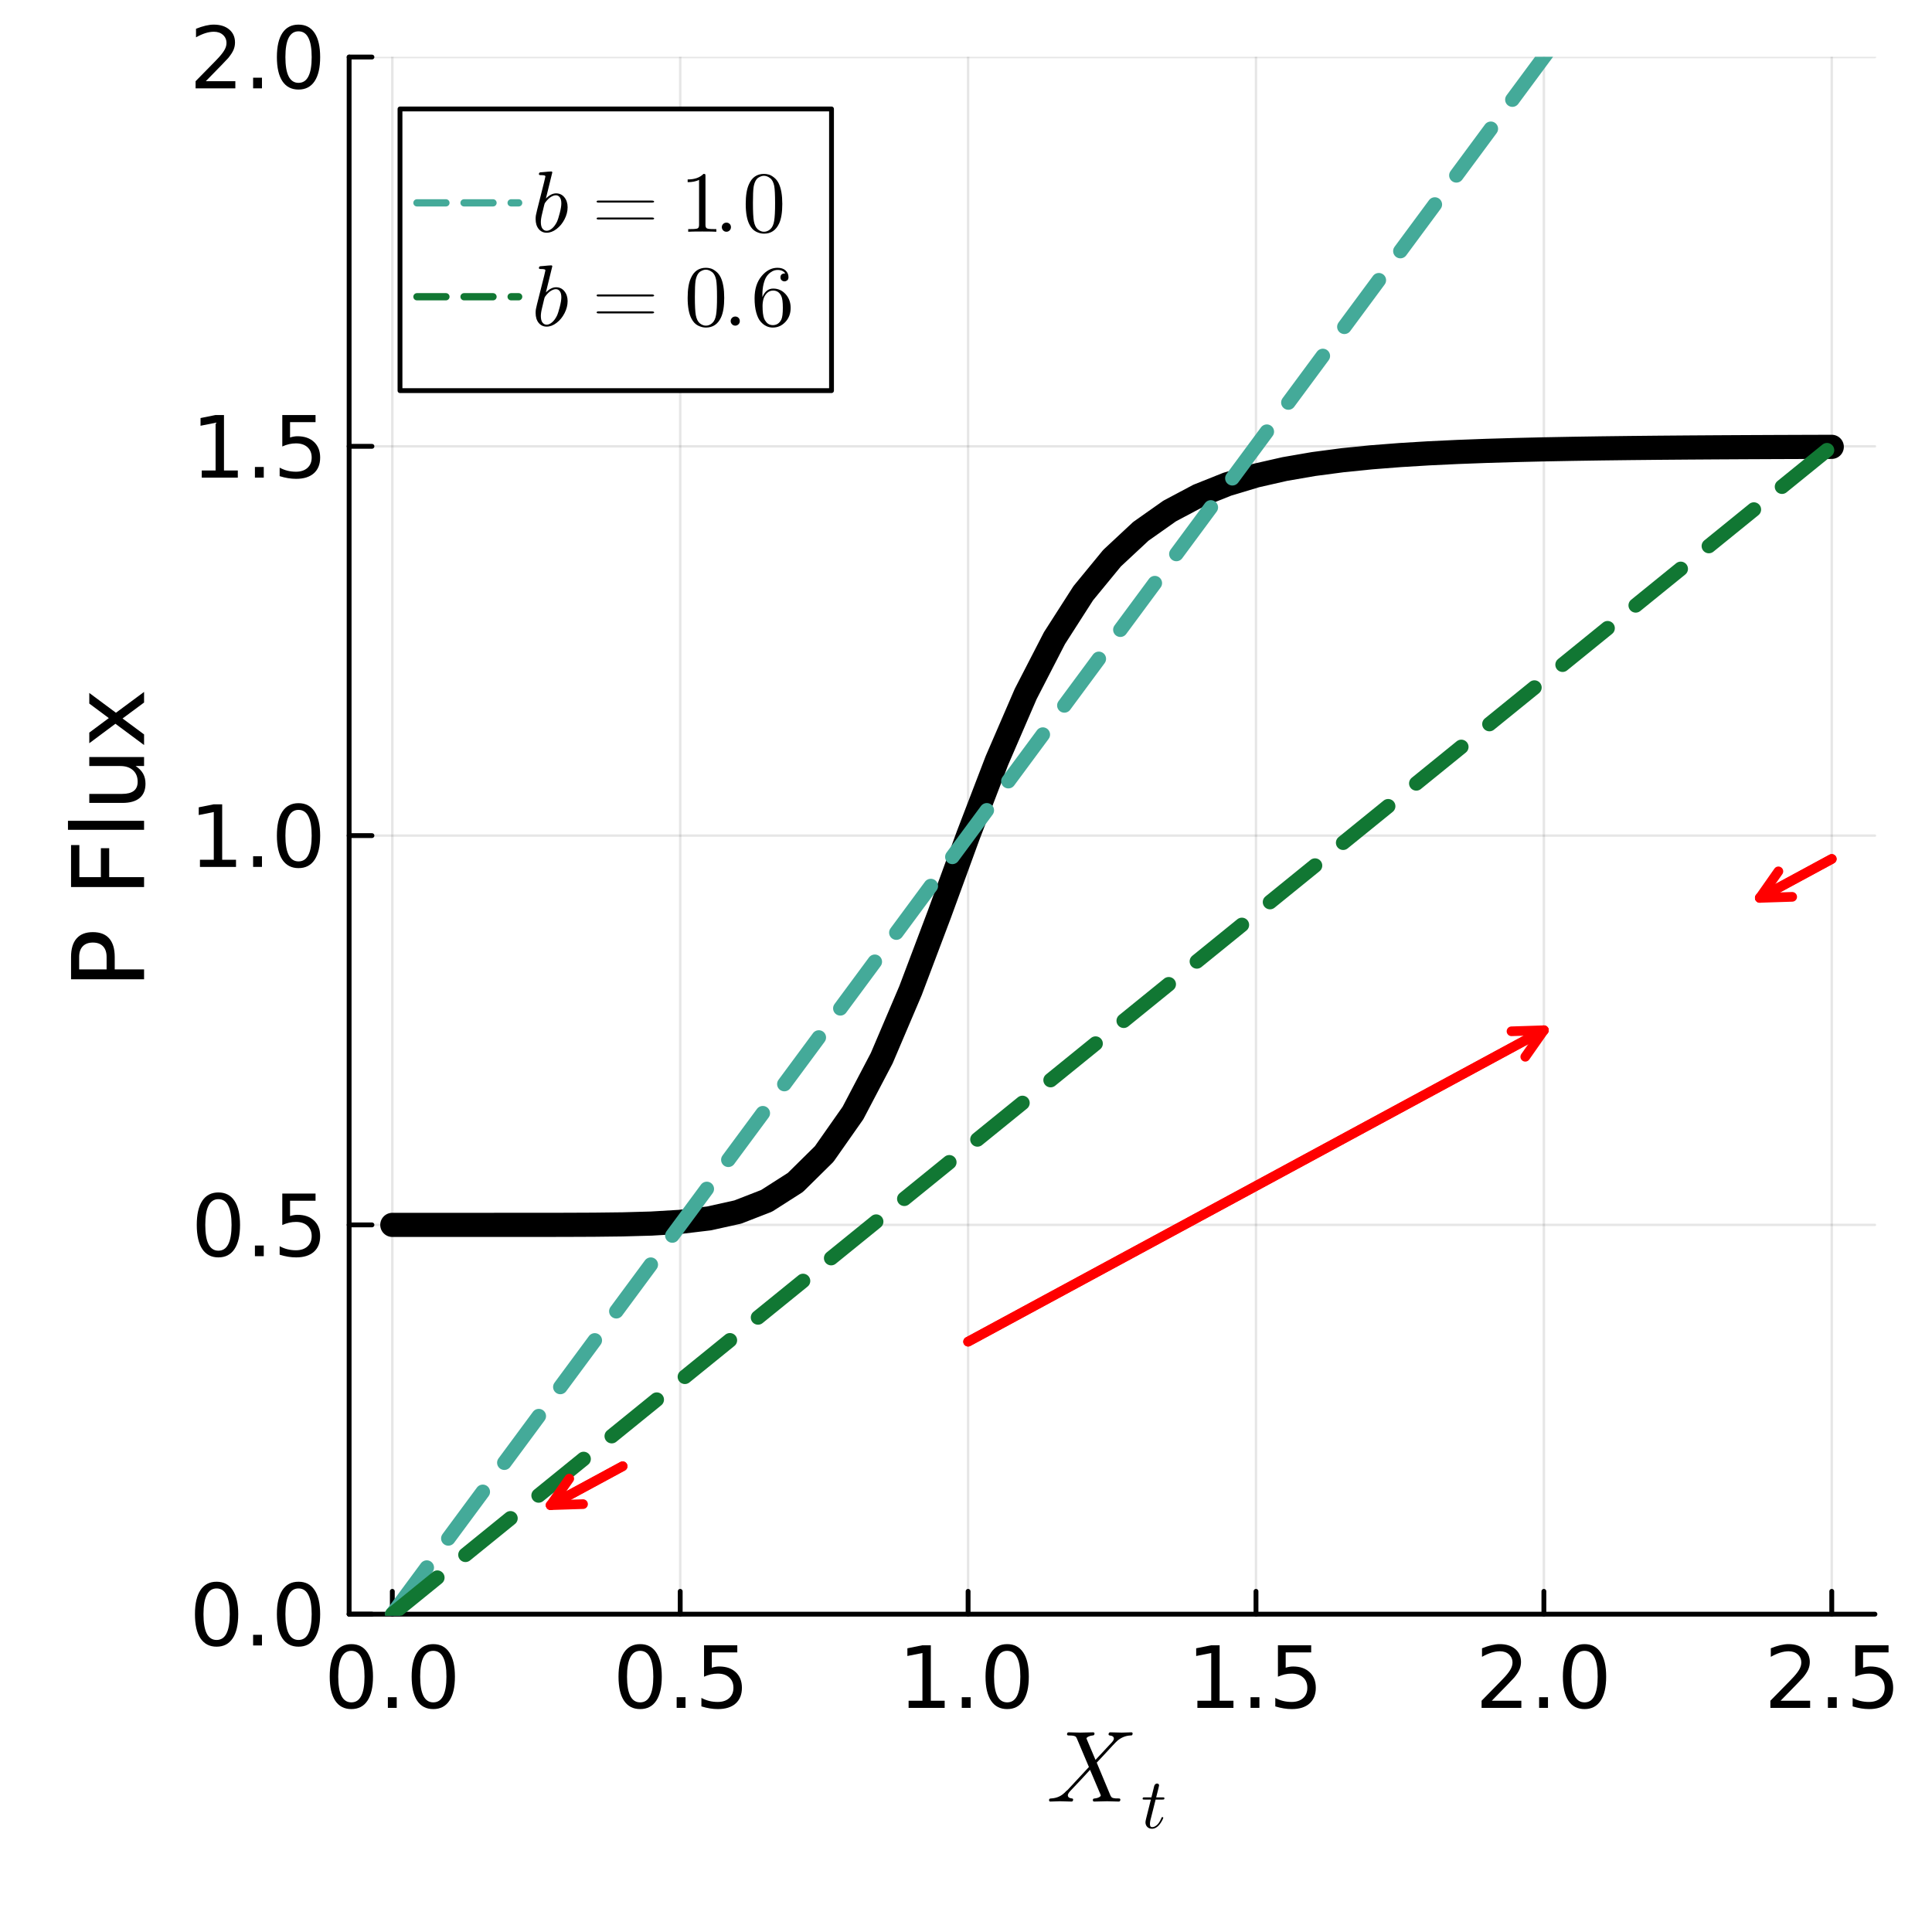 <?xml version="1.0" encoding="utf-8"?>
<svg xmlns="http://www.w3.org/2000/svg" xmlns:xlink="http://www.w3.org/1999/xlink" width="400" height="400" viewBox="0 0 1600 1600">
<rect x="0" y="0" width="1600" height="1600" fill="#333333" stroke="none"/>
<defs>
  <clipPath id="clip990">
    <rect x="0" y="0" width="1600" height="1600"/>
  </clipPath>
</defs>
<path clip-path="url(#clip990)" d="
M0 1600 L1600 1600 L1600 0 L0 0  Z
  " fill="#ffffff" fill-rule="evenodd" fill-opacity="1"/>
<defs>
  <clipPath id="clip991">
    <rect x="320" y="160" width="1121" height="1121"/>
  </clipPath>
</defs>
<defs>
  <clipPath id="clip992">
    <rect x="289" y="47" width="1265" height="1291"/>
  </clipPath>
</defs>
<path clip-path="url(#clip990)" d="
M289.14 1336.78 L1552.76 1336.78 L1552.76 47.244 L289.14 47.244  Z
  " fill="#ffffff" fill-rule="evenodd" fill-opacity="1"/>
<polyline clip-path="url(#clip992)" style="stroke:#000000; stroke-linecap:round; stroke-linejoin:round; stroke-width:2; stroke-opacity:0.1; fill:none" points="
  324.903,1336.78 324.903,47.244 
  "/>
<polyline clip-path="url(#clip992)" style="stroke:#000000; stroke-linecap:round; stroke-linejoin:round; stroke-width:2; stroke-opacity:0.1; fill:none" points="
  563.321,1336.78 563.321,47.244 
  "/>
<polyline clip-path="url(#clip992)" style="stroke:#000000; stroke-linecap:round; stroke-linejoin:round; stroke-width:2; stroke-opacity:0.1; fill:none" points="
  801.739,1336.78 801.739,47.244 
  "/>
<polyline clip-path="url(#clip992)" style="stroke:#000000; stroke-linecap:round; stroke-linejoin:round; stroke-width:2; stroke-opacity:0.1; fill:none" points="
  1040.16,1336.78 1040.16,47.244 
  "/>
<polyline clip-path="url(#clip992)" style="stroke:#000000; stroke-linecap:round; stroke-linejoin:round; stroke-width:2; stroke-opacity:0.1; fill:none" points="
  1278.58,1336.78 1278.58,47.244 
  "/>
<polyline clip-path="url(#clip992)" style="stroke:#000000; stroke-linecap:round; stroke-linejoin:round; stroke-width:2; stroke-opacity:0.1; fill:none" points="
  1516.99,1336.78 1516.99,47.244 
  "/>
<polyline clip-path="url(#clip990)" style="stroke:#000000; stroke-linecap:round; stroke-linejoin:round; stroke-width:4; stroke-opacity:1; fill:none" points="
  289.14,1336.78 1552.76,1336.78 
  "/>
<polyline clip-path="url(#clip990)" style="stroke:#000000; stroke-linecap:round; stroke-linejoin:round; stroke-width:4; stroke-opacity:1; fill:none" points="
  324.903,1336.78 324.903,1317.88 
  "/>
<polyline clip-path="url(#clip990)" style="stroke:#000000; stroke-linecap:round; stroke-linejoin:round; stroke-width:4; stroke-opacity:1; fill:none" points="
  563.321,1336.78 563.321,1317.88 
  "/>
<polyline clip-path="url(#clip990)" style="stroke:#000000; stroke-linecap:round; stroke-linejoin:round; stroke-width:4; stroke-opacity:1; fill:none" points="
  801.739,1336.78 801.739,1317.88 
  "/>
<polyline clip-path="url(#clip990)" style="stroke:#000000; stroke-linecap:round; stroke-linejoin:round; stroke-width:4; stroke-opacity:1; fill:none" points="
  1040.16,1336.78 1040.16,1317.88 
  "/>
<polyline clip-path="url(#clip990)" style="stroke:#000000; stroke-linecap:round; stroke-linejoin:round; stroke-width:4; stroke-opacity:1; fill:none" points="
  1278.58,1336.78 1278.58,1317.88 
  "/>
<polyline clip-path="url(#clip990)" style="stroke:#000000; stroke-linecap:round; stroke-linejoin:round; stroke-width:4; stroke-opacity:1; fill:none" points="
  1516.99,1336.78 1516.99,1317.88 
  "/>
<path clip-path="url(#clip990)" d="M290.979 1367.16 Q285.563 1367.16 282.82 1372.51 Q280.111 1377.82 280.111 1388.51 Q280.111 1399.17 282.82 1404.52 Q285.563 1409.83 290.979 1409.83 Q296.431 1409.83 299.139 1404.52 Q301.882 1399.17 301.882 1388.51 Q301.882 1377.82 299.139 1372.51 Q296.431 1367.16 290.979 1367.16 M290.979 1361.6 Q299.695 1361.6 304.278 1368.51 Q308.896 1375.39 308.896 1388.51 Q308.896 1401.6 304.278 1408.51 Q299.695 1415.39 290.979 1415.39 Q282.264 1415.39 277.646 1408.51 Q273.063 1401.6 273.063 1388.51 Q273.063 1375.39 277.646 1368.51 Q282.264 1361.6 290.979 1361.6 Z" fill="#000000" fill-rule="evenodd" fill-opacity="1" /><path clip-path="url(#clip990)" d="M321.222 1405.56 L328.549 1405.56 L328.549 1414.38 L321.222 1414.38 L321.222 1405.56 Z" fill="#000000" fill-rule="evenodd" fill-opacity="1" /><path clip-path="url(#clip990)" d="M358.826 1367.16 Q353.41 1367.16 350.667 1372.51 Q347.958 1377.82 347.958 1388.51 Q347.958 1399.17 350.667 1404.52 Q353.41 1409.83 358.826 1409.83 Q364.278 1409.83 366.986 1404.52 Q369.729 1399.17 369.729 1388.51 Q369.729 1377.82 366.986 1372.51 Q364.278 1367.16 358.826 1367.16 M358.826 1361.6 Q367.542 1361.6 372.125 1368.51 Q376.743 1375.39 376.743 1388.51 Q376.743 1401.6 372.125 1408.51 Q367.542 1415.39 358.826 1415.39 Q350.111 1415.39 345.493 1408.51 Q340.91 1401.6 340.91 1388.51 Q340.91 1375.39 345.493 1368.51 Q350.111 1361.6 358.826 1361.6 Z" fill="#000000" fill-rule="evenodd" fill-opacity="1" /><path clip-path="url(#clip990)" d="M530.144 1367.16 Q524.727 1367.16 521.984 1372.51 Q519.276 1377.82 519.276 1388.51 Q519.276 1399.17 521.984 1404.52 Q524.727 1409.83 530.144 1409.83 Q535.595 1409.83 538.304 1404.52 Q541.047 1399.17 541.047 1388.51 Q541.047 1377.82 538.304 1372.51 Q535.595 1367.16 530.144 1367.16 M530.144 1361.6 Q538.859 1361.6 543.443 1368.51 Q548.061 1375.39 548.061 1388.51 Q548.061 1401.6 543.443 1408.51 Q538.859 1415.39 530.144 1415.39 Q521.429 1415.39 516.811 1408.51 Q512.227 1401.6 512.227 1388.51 Q512.227 1375.39 516.811 1368.51 Q521.429 1361.6 530.144 1361.6 Z" fill="#000000" fill-rule="evenodd" fill-opacity="1" /><path clip-path="url(#clip990)" d="M560.387 1405.56 L567.713 1405.56 L567.713 1414.38 L560.387 1414.38 L560.387 1405.56 Z" fill="#000000" fill-rule="evenodd" fill-opacity="1" /><path clip-path="url(#clip990)" d="M583.06 1362.54 L610.595 1362.54 L610.595 1368.44 L589.484 1368.44 L589.484 1381.15 Q591.012 1380.63 592.54 1380.39 Q594.067 1380.11 595.595 1380.11 Q604.276 1380.11 609.345 1384.87 Q614.414 1389.62 614.414 1397.75 Q614.414 1406.12 609.206 1410.77 Q603.998 1415.39 594.519 1415.39 Q591.255 1415.39 587.852 1414.83 Q584.484 1414.28 580.873 1413.16 L580.873 1406.12 Q583.998 1407.82 587.331 1408.65 Q590.665 1409.48 594.38 1409.48 Q600.387 1409.48 603.894 1406.32 Q607.401 1403.16 607.401 1397.75 Q607.401 1392.33 603.894 1389.17 Q600.387 1386.01 594.38 1386.01 Q591.567 1386.01 588.755 1386.64 Q585.977 1387.26 583.06 1388.58 L583.06 1362.54 Z" fill="#000000" fill-rule="evenodd" fill-opacity="1" /><path clip-path="url(#clip990)" d="M752.468 1408.48 L763.927 1408.48 L763.927 1368.93 L751.461 1371.43 L751.461 1365.04 L763.857 1362.54 L770.871 1362.54 L770.871 1408.48 L782.329 1408.48 L782.329 1414.38 L752.468 1414.38 L752.468 1408.48 Z" fill="#000000" fill-rule="evenodd" fill-opacity="1" /><path clip-path="url(#clip990)" d="M796.496 1405.56 L803.822 1405.56 L803.822 1414.38 L796.496 1414.38 L796.496 1405.56 Z" fill="#000000" fill-rule="evenodd" fill-opacity="1" /><path clip-path="url(#clip990)" d="M834.1 1367.16 Q828.683 1367.16 825.94 1372.51 Q823.232 1377.82 823.232 1388.51 Q823.232 1399.17 825.94 1404.52 Q828.683 1409.83 834.1 1409.83 Q839.551 1409.83 842.26 1404.52 Q845.003 1399.17 845.003 1388.51 Q845.003 1377.82 842.26 1372.51 Q839.551 1367.16 834.1 1367.16 M834.1 1361.6 Q842.815 1361.6 847.398 1368.51 Q852.017 1375.39 852.017 1388.51 Q852.017 1401.6 847.398 1408.51 Q842.815 1415.39 834.1 1415.39 Q825.385 1415.39 820.767 1408.51 Q816.183 1401.6 816.183 1388.51 Q816.183 1375.39 820.767 1368.51 Q825.385 1361.6 834.1 1361.6 Z" fill="#000000" fill-rule="evenodd" fill-opacity="1" /><path clip-path="url(#clip990)" d="M991.633 1408.48 L1003.09 1408.48 L1003.09 1368.93 L990.626 1371.43 L990.626 1365.04 L1003.02 1362.54 L1010.04 1362.54 L1010.04 1408.48 L1021.49 1408.48 L1021.49 1414.38 L991.633 1414.38 L991.633 1408.48 Z" fill="#000000" fill-rule="evenodd" fill-opacity="1" /><path clip-path="url(#clip990)" d="M1035.66 1405.56 L1042.99 1405.56 L1042.99 1414.38 L1035.66 1414.38 L1035.66 1405.56 Z" fill="#000000" fill-rule="evenodd" fill-opacity="1" /><path clip-path="url(#clip990)" d="M1058.33 1362.54 L1085.87 1362.54 L1085.87 1368.44 L1064.76 1368.44 L1064.76 1381.15 Q1066.29 1380.63 1067.81 1380.39 Q1069.34 1380.11 1070.87 1380.11 Q1079.55 1380.11 1084.62 1384.87 Q1089.69 1389.62 1089.69 1397.75 Q1089.69 1406.12 1084.48 1410.77 Q1079.27 1415.39 1069.79 1415.39 Q1066.53 1415.39 1063.13 1414.83 Q1059.76 1414.28 1056.15 1413.16 L1056.15 1406.12 Q1059.27 1407.82 1062.6 1408.65 Q1065.94 1409.48 1069.65 1409.48 Q1075.66 1409.48 1079.17 1406.32 Q1082.67 1403.16 1082.67 1397.75 Q1082.67 1392.33 1079.17 1389.17 Q1075.66 1386.01 1069.65 1386.01 Q1066.84 1386.01 1064.03 1386.64 Q1061.25 1387.26 1058.33 1388.58 L1058.33 1362.54 Z" fill="#000000" fill-rule="evenodd" fill-opacity="1" /><path clip-path="url(#clip990)" d="M1235.43 1408.48 L1259.91 1408.48 L1259.91 1414.38 L1227 1414.38 L1227 1408.48 Q1230.99 1404.35 1237.86 1397.4 Q1244.77 1390.42 1246.54 1388.41 Q1249.91 1384.62 1251.23 1382.02 Q1252.59 1379.38 1252.59 1376.85 Q1252.59 1372.71 1249.67 1370.11 Q1246.79 1367.51 1242.13 1367.51 Q1238.84 1367.51 1235.16 1368.65 Q1231.51 1369.8 1227.34 1372.12 L1227.34 1365.04 Q1231.58 1363.34 1235.26 1362.47 Q1238.94 1361.6 1242 1361.6 Q1250.05 1361.6 1254.84 1365.63 Q1259.63 1369.66 1259.63 1376.39 Q1259.63 1379.59 1258.42 1382.47 Q1257.24 1385.32 1254.08 1389.21 Q1253.21 1390.21 1248.56 1395.04 Q1243.91 1399.83 1235.43 1408.48 Z" fill="#000000" fill-rule="evenodd" fill-opacity="1" /><path clip-path="url(#clip990)" d="M1274.63 1405.56 L1281.96 1405.56 L1281.96 1414.38 L1274.63 1414.38 L1274.63 1405.56 Z" fill="#000000" fill-rule="evenodd" fill-opacity="1" /><path clip-path="url(#clip990)" d="M1312.24 1367.16 Q1306.82 1367.16 1304.08 1372.51 Q1301.37 1377.82 1301.37 1388.51 Q1301.37 1399.17 1304.08 1404.52 Q1306.82 1409.83 1312.24 1409.83 Q1317.69 1409.83 1320.4 1404.52 Q1323.14 1399.17 1323.14 1388.51 Q1323.14 1377.82 1320.4 1372.51 Q1317.69 1367.16 1312.24 1367.16 M1312.24 1361.6 Q1320.95 1361.6 1325.54 1368.51 Q1330.15 1375.39 1330.15 1388.51 Q1330.15 1401.6 1325.54 1408.51 Q1320.95 1415.39 1312.24 1415.39 Q1303.52 1415.39 1298.9 1408.51 Q1294.32 1401.6 1294.32 1388.51 Q1294.32 1375.39 1298.9 1368.51 Q1303.52 1361.6 1312.24 1361.6 Z" fill="#000000" fill-rule="evenodd" fill-opacity="1" /><path clip-path="url(#clip990)" d="M1474.6 1408.48 L1499.08 1408.48 L1499.08 1414.38 L1466.16 1414.38 L1466.16 1408.48 Q1470.15 1404.35 1477.03 1397.4 Q1483.94 1390.42 1485.71 1388.41 Q1489.08 1384.62 1490.4 1382.02 Q1491.75 1379.38 1491.75 1376.85 Q1491.75 1372.71 1488.83 1370.11 Q1485.95 1367.51 1481.3 1367.51 Q1478 1367.51 1474.32 1368.65 Q1470.67 1369.8 1466.51 1372.12 L1466.51 1365.04 Q1470.74 1363.34 1474.42 1362.47 Q1478.1 1361.6 1481.16 1361.6 Q1489.22 1361.6 1494.01 1365.63 Q1498.8 1369.66 1498.8 1376.39 Q1498.8 1379.59 1497.58 1382.47 Q1496.4 1385.32 1493.24 1389.21 Q1492.38 1390.21 1487.72 1395.04 Q1483.07 1399.83 1474.6 1408.48 Z" fill="#000000" fill-rule="evenodd" fill-opacity="1" /><path clip-path="url(#clip990)" d="M1513.8 1405.56 L1521.13 1405.56 L1521.13 1414.38 L1513.8 1414.38 L1513.8 1405.56 Z" fill="#000000" fill-rule="evenodd" fill-opacity="1" /><path clip-path="url(#clip990)" d="M1536.47 1362.54 L1564.01 1362.54 L1564.01 1368.44 L1542.9 1368.44 L1542.9 1381.15 Q1544.42 1380.63 1545.95 1380.39 Q1547.48 1380.11 1549.01 1380.11 Q1557.69 1380.11 1562.76 1384.87 Q1567.83 1389.62 1567.83 1397.75 Q1567.83 1406.12 1562.62 1410.77 Q1557.41 1415.39 1547.93 1415.39 Q1544.67 1415.39 1541.26 1414.83 Q1537.9 1414.28 1534.28 1413.16 L1534.28 1406.12 Q1537.41 1407.82 1540.74 1408.65 Q1544.08 1409.48 1547.79 1409.48 Q1553.8 1409.48 1557.31 1406.32 Q1560.81 1403.16 1560.81 1397.75 Q1560.81 1392.33 1557.31 1389.17 Q1553.8 1386.01 1547.79 1386.01 Q1544.98 1386.01 1542.17 1386.64 Q1539.39 1387.26 1536.47 1388.58 L1536.47 1362.54 Z" fill="#000000" fill-rule="evenodd" fill-opacity="1" /><path clip-path="url(#clip990)" d="M937.982 1435.57 Q937.982 1436.31 937.695 1436.72 Q937.449 1437.09 937.162 1437.17 Q936.875 1437.21 936.137 1437.25 Q930.276 1437.54 925.48 1441.51 Q924.291 1442.54 921.299 1445.73 Q918.348 1448.93 914.413 1453.19 Q910.519 1457.46 908.264 1459.75 L919.086 1485.66 Q919.536 1486.68 919.7 1487.13 Q919.905 1487.54 920.315 1488.08 Q920.766 1488.61 921.094 1488.77 Q921.463 1488.94 922.242 1489.14 Q923.061 1489.31 923.881 1489.35 Q924.742 1489.35 926.3 1489.39 Q926.792 1489.39 926.996 1489.43 Q927.242 1489.43 927.529 1489.67 Q927.816 1489.88 927.816 1490.37 Q927.816 1491.11 927.488 1491.52 Q927.201 1491.89 926.914 1491.93 Q926.669 1491.97 926.218 1491.97 Q925.152 1491.97 921.545 1491.85 Q917.938 1491.72 916.913 1491.72 L906.338 1491.97 Q905.067 1491.97 905.067 1490.95 Q905.067 1490.41 905.149 1490.13 Q905.272 1489.8 905.559 1489.67 Q905.846 1489.51 906.051 1489.47 Q906.256 1489.43 906.748 1489.39 Q908.264 1489.22 909.412 1488.77 Q910.601 1488.28 911.093 1487.79 Q911.625 1487.3 911.625 1486.93 L911.216 1485.74 L902.731 1465.7 L895.148 1473.93 L886.581 1482.99 Q884.327 1485.41 884.327 1486.76 Q884.327 1489.02 887.688 1489.39 Q888.712 1489.47 888.712 1490.29 Q888.712 1491.07 888.385 1491.48 Q888.098 1491.85 887.811 1491.93 Q887.565 1491.97 887.196 1491.97 Q885.679 1491.97 882.482 1491.85 Q879.326 1491.72 877.768 1491.72 Q876.457 1491.72 873.792 1491.85 Q871.128 1491.97 869.898 1491.97 Q869.407 1491.97 869.12 1491.72 Q868.833 1491.48 868.833 1491.23 L868.792 1491.03 Q868.792 1490.45 868.874 1490.13 Q868.997 1489.8 869.325 1489.63 Q869.693 1489.47 869.857 1489.47 Q870.021 1489.43 870.636 1489.39 Q874.12 1489.18 877.072 1487.83 Q880.064 1486.48 882.974 1483.32 Q883.22 1483.12 883.507 1482.87 Q883.835 1482.62 884.081 1482.42 L901.788 1463.36 L891.869 1439.91 Q891.418 1438.85 891.008 1438.4 Q890.598 1437.9 889.327 1437.58 Q888.057 1437.25 885.597 1437.25 Q884.9 1437.25 884.573 1437.21 Q884.245 1437.17 883.958 1436.96 Q883.671 1436.76 883.671 1436.31 Q883.671 1435.53 883.958 1435.16 Q884.286 1434.75 884.532 1434.71 Q884.818 1434.63 885.187 1434.63 Q886.212 1434.63 889.86 1434.75 Q893.508 1434.87 894.574 1434.87 Q896.336 1434.87 899.862 1434.75 Q903.428 1434.63 905.149 1434.63 Q906.42 1434.63 906.42 1435.65 Q906.42 1436.31 906.133 1436.68 Q905.846 1437.04 905.559 1437.13 Q905.272 1437.21 904.739 1437.25 Q903.141 1437.41 901.911 1437.95 Q900.722 1438.44 900.23 1438.93 Q899.78 1439.38 899.78 1439.67 L900.189 1440.77 L907.24 1457.46 L920.848 1442.86 Q922.447 1441.06 922.447 1439.83 Q922.447 1437.62 919.086 1437.25 Q918.061 1437.09 918.061 1436.31 Q918.061 1435.53 918.389 1435.16 Q918.717 1434.75 918.963 1434.71 Q919.249 1434.63 919.659 1434.63 Q921.176 1434.63 924.291 1434.75 Q927.447 1434.87 929.005 1434.87 Q930.317 1434.87 932.981 1434.75 Q935.645 1434.63 936.875 1434.63 Q937.367 1434.63 937.654 1434.87 Q937.941 1435.08 937.941 1435.32 L937.982 1435.57 Z" fill="#000000" fill-rule="evenodd" fill-opacity="1" /><path clip-path="url(#clip990)" d="M964.32 1489.16 Q964.32 1489.96 963.947 1490.16 Q963.574 1490.33 962.541 1490.33 L957.032 1490.33 L952.671 1507.66 Q952.327 1509.18 952.327 1510.47 Q952.327 1511.91 952.757 1512.54 Q953.216 1513.17 954.163 1513.17 Q956.028 1513.17 958.036 1511.48 Q960.074 1509.79 961.795 1505.65 Q962.025 1505.11 962.139 1504.99 Q962.283 1504.85 962.656 1504.85 Q963.373 1504.85 963.373 1505.42 Q963.373 1505.63 962.972 1506.54 Q962.599 1507.46 961.766 1508.81 Q960.963 1510.16 959.901 1511.42 Q958.869 1512.68 957.29 1513.6 Q955.712 1514.49 954.019 1514.49 Q951.638 1514.49 950.117 1512.97 Q948.625 1511.45 948.625 1509.07 Q948.625 1508.29 949.228 1505.83 Q949.83 1503.33 953.101 1490.33 L947.908 1490.33 Q947.191 1490.33 946.904 1490.3 Q946.646 1490.28 946.445 1490.13 Q946.273 1489.96 946.273 1489.62 Q946.273 1489.07 946.502 1488.84 Q946.732 1488.58 947.019 1488.55 Q947.334 1488.5 948.051 1488.5 L953.56 1488.5 L955.856 1479.17 Q956.085 1478.25 956.659 1477.74 Q957.262 1477.19 957.606 1477.13 Q957.95 1477.05 958.209 1477.05 Q958.983 1477.05 959.442 1477.48 Q959.901 1477.88 959.901 1478.63 Q959.901 1479.03 957.491 1488.5 L962.656 1488.5 Q963.316 1488.5 963.574 1488.52 Q963.861 1488.55 964.091 1488.7 Q964.32 1488.84 964.32 1489.16 Z" fill="#000000" fill-rule="evenodd" fill-opacity="1" /><polyline clip-path="url(#clip992)" style="stroke:#000000; stroke-linecap:round; stroke-linejoin:round; stroke-width:2; stroke-opacity:0.1; fill:none" points="
  289.14,1336.78 1552.76,1336.78 
  "/>
<polyline clip-path="url(#clip992)" style="stroke:#000000; stroke-linecap:round; stroke-linejoin:round; stroke-width:2; stroke-opacity:0.1; fill:none" points="
  289.14,1014.4 1552.76,1014.4 
  "/>
<polyline clip-path="url(#clip992)" style="stroke:#000000; stroke-linecap:round; stroke-linejoin:round; stroke-width:2; stroke-opacity:0.1; fill:none" points="
  289.14,692.012 1552.76,692.012 
  "/>
<polyline clip-path="url(#clip992)" style="stroke:#000000; stroke-linecap:round; stroke-linejoin:round; stroke-width:2; stroke-opacity:0.1; fill:none" points="
  289.14,369.628 1552.76,369.628 
  "/>
<polyline clip-path="url(#clip992)" style="stroke:#000000; stroke-linecap:round; stroke-linejoin:round; stroke-width:2; stroke-opacity:0.1; fill:none" points="
  289.14,47.244 1552.76,47.244 
  "/>
<polyline clip-path="url(#clip990)" style="stroke:#000000; stroke-linecap:round; stroke-linejoin:round; stroke-width:4; stroke-opacity:1; fill:none" points="
  289.14,1336.78 289.14,47.244 
  "/>
<polyline clip-path="url(#clip990)" style="stroke:#000000; stroke-linecap:round; stroke-linejoin:round; stroke-width:4; stroke-opacity:1; fill:none" points="
  289.14,1336.78 308.038,1336.78 
  "/>
<polyline clip-path="url(#clip990)" style="stroke:#000000; stroke-linecap:round; stroke-linejoin:round; stroke-width:4; stroke-opacity:1; fill:none" points="
  289.14,1014.4 308.038,1014.4 
  "/>
<polyline clip-path="url(#clip990)" style="stroke:#000000; stroke-linecap:round; stroke-linejoin:round; stroke-width:4; stroke-opacity:1; fill:none" points="
  289.14,692.012 308.038,692.012 
  "/>
<polyline clip-path="url(#clip990)" style="stroke:#000000; stroke-linecap:round; stroke-linejoin:round; stroke-width:4; stroke-opacity:1; fill:none" points="
  289.14,369.628 308.038,369.628 
  "/>
<polyline clip-path="url(#clip990)" style="stroke:#000000; stroke-linecap:round; stroke-linejoin:round; stroke-width:4; stroke-opacity:1; fill:none" points="
  289.14,47.244 308.038,47.244 
  "/>
<path clip-path="url(#clip990)" d="M179.377 1315.48 Q173.96 1315.48 171.217 1320.83 Q168.509 1326.14 168.509 1336.83 Q168.509 1347.49 171.217 1352.84 Q173.96 1358.15 179.377 1358.15 Q184.828 1358.15 187.536 1352.84 Q190.279 1347.49 190.279 1336.83 Q190.279 1326.14 187.536 1320.83 Q184.828 1315.48 179.377 1315.48 M179.377 1309.92 Q188.092 1309.92 192.675 1316.83 Q197.293 1323.71 197.293 1336.83 Q197.293 1349.92 192.675 1356.83 Q188.092 1363.71 179.377 1363.71 Q170.661 1363.71 166.043 1356.83 Q161.46 1349.92 161.46 1336.83 Q161.46 1323.71 166.043 1316.83 Q170.661 1309.92 179.377 1309.92 Z" fill="#000000" fill-rule="evenodd" fill-opacity="1" /><path clip-path="url(#clip990)" d="M209.62 1353.88 L216.946 1353.88 L216.946 1362.7 L209.62 1362.7 L209.62 1353.88 Z" fill="#000000" fill-rule="evenodd" fill-opacity="1" /><path clip-path="url(#clip990)" d="M247.224 1315.48 Q241.807 1315.48 239.064 1320.83 Q236.356 1326.14 236.356 1336.83 Q236.356 1347.49 239.064 1352.84 Q241.807 1358.15 247.224 1358.15 Q252.675 1358.15 255.383 1352.84 Q258.126 1347.49 258.126 1336.83 Q258.126 1326.14 255.383 1320.83 Q252.675 1315.48 247.224 1315.48 M247.224 1309.92 Q255.939 1309.92 260.522 1316.83 Q265.14 1323.71 265.14 1336.83 Q265.14 1349.92 260.522 1356.83 Q255.939 1363.71 247.224 1363.71 Q238.508 1363.71 233.89 1356.83 Q229.307 1349.92 229.307 1336.83 Q229.307 1323.71 233.89 1316.83 Q238.508 1309.92 247.224 1309.92 Z" fill="#000000" fill-rule="evenodd" fill-opacity="1" /><path clip-path="url(#clip990)" d="M180.87 993.094 Q175.453 993.094 172.71 998.441 Q170.002 1003.75 170.002 1014.45 Q170.002 1025.11 172.71 1030.45 Q175.453 1035.77 180.87 1035.77 Q186.321 1035.77 189.029 1030.45 Q191.772 1025.11 191.772 1014.45 Q191.772 1003.75 189.029 998.441 Q186.321 993.094 180.87 993.094 M180.87 987.538 Q189.585 987.538 194.168 994.448 Q198.786 1001.32 198.786 1014.45 Q198.786 1027.54 194.168 1034.45 Q189.585 1041.32 180.87 1041.32 Q172.155 1041.32 167.537 1034.45 Q162.953 1027.54 162.953 1014.45 Q162.953 1001.32 167.537 994.448 Q172.155 987.538 180.87 987.538 Z" fill="#000000" fill-rule="evenodd" fill-opacity="1" /><path clip-path="url(#clip990)" d="M211.113 1031.5 L218.439 1031.5 L218.439 1040.32 L211.113 1040.32 L211.113 1031.5 Z" fill="#000000" fill-rule="evenodd" fill-opacity="1" /><path clip-path="url(#clip990)" d="M233.786 988.476 L261.321 988.476 L261.321 994.379 L240.21 994.379 L240.21 1007.09 Q241.738 1006.57 243.265 1006.32 Q244.793 1006.05 246.321 1006.05 Q255.001 1006.05 260.071 1010.8 Q265.14 1015.56 265.14 1023.68 Q265.14 1032.05 259.932 1036.7 Q254.724 1041.32 245.244 1041.32 Q241.981 1041.32 238.578 1040.77 Q235.21 1040.21 231.599 1039.1 L231.599 1032.05 Q234.724 1033.75 238.057 1034.59 Q241.39 1035.42 245.106 1035.42 Q251.112 1035.42 254.619 1032.26 Q258.126 1029.1 258.126 1023.68 Q258.126 1018.27 254.619 1015.11 Q251.112 1011.95 245.106 1011.95 Q242.293 1011.95 239.481 1012.57 Q236.703 1013.2 233.786 1014.52 L233.786 988.476 Z" fill="#000000" fill-rule="evenodd" fill-opacity="1" /><path clip-path="url(#clip990)" d="M165.592 712.029 L177.05 712.029 L177.05 672.481 L164.585 674.981 L164.585 668.592 L176.981 666.092 L183.995 666.092 L183.995 712.029 L195.453 712.029 L195.453 717.932 L165.592 717.932 L165.592 712.029 Z" fill="#000000" fill-rule="evenodd" fill-opacity="1" /><path clip-path="url(#clip990)" d="M209.62 709.113 L216.946 709.113 L216.946 717.932 L209.62 717.932 L209.62 709.113 Z" fill="#000000" fill-rule="evenodd" fill-opacity="1" /><path clip-path="url(#clip990)" d="M247.224 670.71 Q241.807 670.71 239.064 676.057 Q236.356 681.37 236.356 692.064 Q236.356 702.724 239.064 708.071 Q241.807 713.383 247.224 713.383 Q252.675 713.383 255.383 708.071 Q258.126 702.724 258.126 692.064 Q258.126 681.37 255.383 676.057 Q252.675 670.71 247.224 670.71 M247.224 665.154 Q255.939 665.154 260.522 672.064 Q265.14 678.939 265.14 692.064 Q265.14 705.154 260.522 712.064 Q255.939 718.939 247.224 718.939 Q238.508 718.939 233.89 712.064 Q229.307 705.154 229.307 692.064 Q229.307 678.939 233.89 672.064 Q238.508 665.154 247.224 665.154 Z" fill="#000000" fill-rule="evenodd" fill-opacity="1" /><path clip-path="url(#clip990)" d="M167.085 389.645 L178.543 389.645 L178.543 350.097 L166.078 352.597 L166.078 346.208 L178.474 343.708 L185.488 343.708 L185.488 389.645 L196.946 389.645 L196.946 395.548 L167.085 395.548 L167.085 389.645 Z" fill="#000000" fill-rule="evenodd" fill-opacity="1" /><path clip-path="url(#clip990)" d="M211.113 386.729 L218.439 386.729 L218.439 395.548 L211.113 395.548 L211.113 386.729 Z" fill="#000000" fill-rule="evenodd" fill-opacity="1" /><path clip-path="url(#clip990)" d="M233.786 343.708 L261.321 343.708 L261.321 349.611 L240.21 349.611 L240.21 362.319 Q241.738 361.798 243.265 361.555 Q244.793 361.277 246.321 361.277 Q255.001 361.277 260.071 366.034 Q265.14 370.791 265.14 378.916 Q265.14 387.284 259.932 391.937 Q254.724 396.555 245.244 396.555 Q241.981 396.555 238.578 395.999 Q235.21 395.444 231.599 394.333 L231.599 387.284 Q234.724 388.986 238.057 389.819 Q241.39 390.652 245.106 390.652 Q251.112 390.652 254.619 387.493 Q258.126 384.333 258.126 378.916 Q258.126 373.5 254.619 370.34 Q251.112 367.18 245.106 367.18 Q242.293 367.18 239.481 367.805 Q236.703 368.43 233.786 369.75 L233.786 343.708 Z" fill="#000000" fill-rule="evenodd" fill-opacity="1" /><path clip-path="url(#clip990)" d="M170.418 67.261 L194.897 67.261 L194.897 73.164 L161.981 73.164 L161.981 67.261 Q165.974 63.129 172.849 56.185 Q179.759 49.206 181.529 47.192 Q184.898 43.407 186.217 40.803 Q187.571 38.164 187.571 35.63 Q187.571 31.498 184.654 28.893 Q181.773 26.289 177.12 26.289 Q173.821 26.289 170.141 27.435 Q166.495 28.581 162.328 30.907 L162.328 23.824 Q166.564 22.123 170.245 21.255 Q173.925 20.387 176.981 20.387 Q185.036 20.387 189.828 24.414 Q194.62 28.442 194.62 35.178 Q194.62 38.373 193.404 41.255 Q192.224 44.102 189.064 47.991 Q188.196 48.998 183.543 53.824 Q178.891 58.616 170.418 67.261 Z" fill="#000000" fill-rule="evenodd" fill-opacity="1" /><path clip-path="url(#clip990)" d="M209.62 64.345 L216.946 64.345 L216.946 73.164 L209.62 73.164 L209.62 64.345 Z" fill="#000000" fill-rule="evenodd" fill-opacity="1" /><path clip-path="url(#clip990)" d="M247.224 25.942 Q241.807 25.942 239.064 31.289 Q236.356 36.602 236.356 47.296 Q236.356 57.956 239.064 63.303 Q241.807 68.615 247.224 68.615 Q252.675 68.615 255.383 63.303 Q258.126 57.956 258.126 47.296 Q258.126 36.602 255.383 31.289 Q252.675 25.942 247.224 25.942 M247.224 20.387 Q255.939 20.387 260.522 27.296 Q265.14 34.171 265.14 47.296 Q265.14 60.386 260.522 67.296 Q255.939 74.171 247.224 74.171 Q238.508 74.171 233.89 67.296 Q229.307 60.386 229.307 47.296 Q229.307 34.171 233.89 27.296 Q238.508 20.387 247.224 20.387 Z" fill="#000000" fill-rule="evenodd" fill-opacity="1" /><path clip-path="url(#clip990)" d="M65.561 802.824 L88.286 802.824 L88.286 792.535 Q88.286 786.823 85.329 783.704 Q82.372 780.585 76.903 780.585 Q71.475 780.585 68.518 783.704 Q65.561 786.823 65.561 792.535 L65.561 802.824 M58.836 811.007 L58.836 792.535 Q58.836 782.367 63.454 777.182 Q68.032 771.957 76.903 771.957 Q85.856 771.957 90.433 777.182 Q95.011 782.367 95.011 792.535 L95.011 802.824 L119.316 802.824 L119.316 811.007 L58.836 811.007 Z" fill="#000000" fill-rule="evenodd" fill-opacity="1" /><path clip-path="url(#clip990)" d="M58.836 734.607 L58.836 699.85 L65.723 699.85 L65.723 726.424 L83.547 726.424 L83.547 702.443 L90.433 702.443 L90.433 726.424 L119.316 726.424 L119.316 734.607 L58.836 734.607 Z" fill="#000000" fill-rule="evenodd" fill-opacity="1" /><path clip-path="url(#clip990)" d="M56.284 687.212 L56.284 679.758 L119.316 679.758 L119.316 687.212 L56.284 687.212 Z" fill="#000000" fill-rule="evenodd" fill-opacity="1" /><path clip-path="url(#clip990)" d="M101.411 664.932 L73.946 664.932 L73.946 657.478 L101.128 657.478 Q107.569 657.478 110.809 654.966 Q114.009 652.455 114.009 647.432 Q114.009 641.396 110.161 637.912 Q106.313 634.388 99.669 634.388 L73.946 634.388 L73.946 626.934 L119.316 626.934 L119.316 634.388 L112.349 634.388 Q116.481 637.102 118.506 640.707 Q120.491 644.272 120.491 649.012 Q120.491 656.83 115.63 660.881 Q110.769 664.932 101.411 664.932 M72.852 646.176 L72.852 646.176 Z" fill="#000000" fill-rule="evenodd" fill-opacity="1" /><path clip-path="url(#clip990)" d="M73.946 573.867 L96.023 590.274 L119.316 573.017 L119.316 581.807 L101.492 595.013 L119.316 608.219 L119.316 617.009 L95.578 599.388 L73.946 615.511 L73.946 606.72 L90.109 594.689 L73.946 582.658 L73.946 573.867 Z" fill="#000000" fill-rule="evenodd" fill-opacity="1" /><polyline clip-path="url(#clip992)" style="stroke:#000000; stroke-linecap:round; stroke-linejoin:round; stroke-width:20; stroke-opacity:1; fill:none" points="
  324.903,1014.4 348.745,1014.4 372.586,1014.4 396.428,1014.4 420.27,1014.39 444.112,1014.39 467.954,1014.35 491.796,1014.25 515.637,1013.97 539.479,1013.31 
  563.321,1011.89 587.163,1009.04 611.005,1003.75 634.846,994.485 658.688,979.252 682.53,955.72 706.372,921.763 730.214,876.326 754.055,820.367 777.897,757.244 
  801.739,692.012 825.581,629.882 849.423,574.734 873.264,528.476 897.106,491.287 920.948,462.261 944.79,440.038 968.632,423.214 992.473,410.545 1016.32,401.018 
  1040.16,393.841 1064,388.417 1087.84,384.299 1111.68,381.155 1135.52,378.74 1159.37,376.876 1183.21,375.426 1207.05,374.293 1230.89,373.402 1254.73,372.697 
  1278.58,372.137 1302.42,371.689 1326.26,371.328 1350.1,371.037 1373.94,370.801 1397.78,370.608 1421.63,370.45 1445.47,370.32 1469.31,370.213 1493.15,370.124 
  1516.99,370.05 
  "/>
<polyline clip-path="url(#clip992)" style="stroke:#44aa99; stroke-linecap:round; stroke-linejoin:round; stroke-width:12; stroke-opacity:1; fill:none" stroke-dasharray="48, 30" points="
  324.903,1336.78 348.745,1304.54 372.586,1272.3 396.428,1240.06 420.27,1207.83 444.112,1175.59 467.954,1143.35 491.796,1111.11 515.637,1078.87 539.479,1046.63 
  563.321,1014.4 587.163,982.158 611.005,949.919 634.846,917.681 658.688,885.442 682.53,853.204 706.372,820.966 730.214,788.727 754.055,756.489 777.897,724.25 
  801.739,692.012 825.581,659.774 849.423,627.535 873.264,595.297 897.106,563.058 920.948,530.82 944.79,498.582 968.632,466.343 992.473,434.105 1016.32,401.866 
  1040.16,369.628 1064,337.39 1087.84,305.151 1111.68,272.913 1135.52,240.674 1159.37,208.436 1183.21,176.198 1207.05,143.959 1230.89,111.721 1254.73,79.483 
  1278.58,47.244 1302.42,15.006 1326.26,-17.233 1350.1,-49.471 1373.94,-81.71 1397.78,-113.948 1421.63,-146.186 1445.47,-178.425 1469.31,-210.663 1493.15,-242.901 
  1516.99,-275.14 
  "/>
<polyline clip-path="url(#clip992)" style="stroke:#117733; stroke-linecap:round; stroke-linejoin:round; stroke-width:12; stroke-opacity:1; fill:none" stroke-dasharray="48, 30" points="
  324.903,1336.78 348.745,1317.44 372.586,1298.09 396.428,1278.75 420.27,1259.41 444.112,1240.06 467.954,1220.72 491.796,1201.38 515.637,1182.04 539.479,1162.69 
  563.321,1143.35 587.163,1124.01 611.005,1104.66 634.846,1085.32 658.688,1065.98 682.53,1046.63 706.372,1027.29 730.214,1007.95 754.055,988.605 777.897,969.262 
  801.739,949.919 825.581,930.576 849.423,911.233 873.264,891.89 897.106,872.547 920.948,853.204 944.79,833.861 968.632,814.518 992.473,795.175 1016.32,775.832 
  1040.16,756.489 1064,737.146 1087.84,717.803 1111.68,698.46 1135.52,679.117 1159.37,659.774 1183.21,640.431 1207.05,621.088 1230.89,601.744 1254.73,582.401 
  1278.58,563.058 1302.42,543.715 1326.26,524.372 1350.1,505.029 1373.94,485.686 1397.78,466.343 1421.63,447 1445.47,427.657 1469.31,408.314 1493.15,388.971 
  1516.99,369.628 
  "/>
<polyline clip-path="url(#clip992)" style="stroke:#ff0000; stroke-linecap:round; stroke-linejoin:round; stroke-width:8; stroke-opacity:1; fill:none" points="
  801.739,1111.11 1278.58,853.204 
  "/>
<polyline clip-path="url(#clip992)" style="stroke:#ff0000; stroke-linecap:round; stroke-linejoin:round; stroke-width:8; stroke-opacity:1; fill:none" points="
  1251.76,854.067 1278.58,853.204 1263.17,875.177 
  "/>
<polyline clip-path="url(#clip992)" style="stroke:#ff0000; stroke-linecap:round; stroke-linejoin:round; stroke-width:8; stroke-opacity:1; fill:none" points="
  1278.58,853.204 801.739,1111.11 
  "/>
<polyline clip-path="url(#clip992)" style="stroke:#ff0000; stroke-linecap:round; stroke-linejoin:round; stroke-width:8; stroke-opacity:1; fill:none" points="
  515.637,1214.27 456.033,1246.51 
  "/>
<polyline clip-path="url(#clip992)" style="stroke:#ff0000; stroke-linecap:round; stroke-linejoin:round; stroke-width:8; stroke-opacity:1; fill:none" points="
  482.852,1245.65 456.033,1246.51 471.434,1224.54 
  "/>
<polyline clip-path="url(#clip992)" style="stroke:#ff0000; stroke-linecap:round; stroke-linejoin:round; stroke-width:8; stroke-opacity:1; fill:none" points="
  456.033,1246.51 515.637,1214.27 
  "/>
<polyline clip-path="url(#clip992)" style="stroke:#ff0000; stroke-linecap:round; stroke-linejoin:round; stroke-width:8; stroke-opacity:1; fill:none" points="
  1516.99,711.355 1457.39,743.593 
  "/>
<polyline clip-path="url(#clip992)" style="stroke:#ff0000; stroke-linecap:round; stroke-linejoin:round; stroke-width:8; stroke-opacity:1; fill:none" points="
  1484.21,742.731 1457.39,743.593 1472.79,721.621 
  "/>
<polyline clip-path="url(#clip992)" style="stroke:#ff0000; stroke-linecap:round; stroke-linejoin:round; stroke-width:8; stroke-opacity:1; fill:none" points="
  1457.39,743.593 1516.99,711.355 
  "/>
<path clip-path="url(#clip990)" d="
M331.261 323.509 L688.624 323.509 L688.624 90.229 L331.261 90.229  Z
  " fill="#ffffff" fill-rule="evenodd" fill-opacity="1"/>
<polyline clip-path="url(#clip990)" style="stroke:#000000; stroke-linecap:round; stroke-linejoin:round; stroke-width:4; stroke-opacity:1; fill:none" points="
  331.261,323.509 688.624,323.509 688.624,90.229 331.261,90.229 331.261,323.509 
  "/>
<polyline clip-path="url(#clip990)" style="stroke:#44aa99; stroke-linecap:round; stroke-linejoin:round; stroke-width:6; stroke-opacity:1; fill:none" stroke-dasharray="24, 15" points="
  345.301,167.989 429.542,167.989 
  "/>
<path clip-path="url(#clip990)" d="M470.073 171.624 Q470.073 176.683 467.508 181.637 Q464.978 186.556 460.903 189.648 Q456.863 192.739 452.717 192.739 Q448.676 192.739 446.112 189.648 Q443.582 186.521 443.582 181.426 Q443.582 179.635 443.793 178.37 Q444.004 177.105 444.741 174.154 L450.644 150.684 Q451.663 146.293 451.663 146.258 Q451.663 145.836 451.487 145.625 Q451.347 145.379 450.503 145.204 Q449.66 145.028 448.044 145.028 Q447.377 145.028 447.06 144.993 Q446.779 144.958 446.533 144.782 Q446.323 144.571 446.323 144.15 Q446.323 143.552 446.568 143.236 Q446.85 142.885 447.06 142.814 Q447.271 142.744 447.693 142.709 Q448.29 142.674 450.293 142.498 Q452.295 142.287 454.017 142.147 Q455.738 142.006 456.476 142.006 Q456.898 142.006 457.109 142.217 Q457.354 142.393 457.354 142.604 L457.39 142.779 L452.084 164.457 Q456.265 160.135 460.517 160.135 Q464.768 160.135 467.403 163.403 Q470.073 166.67 470.073 171.624 M464.873 168.462 Q464.873 165.124 463.608 163.438 Q462.379 161.716 460.341 161.716 Q458.619 161.716 456.371 163.016 Q454.122 164.316 451.733 167.478 Q451.276 168.076 451.101 168.427 Q450.96 168.778 450.644 169.973 L449.063 176.613 Q447.904 181.145 447.904 183.886 Q447.904 187.61 449.274 189.367 Q450.644 191.123 452.717 191.123 Q454.895 191.123 457.179 189.191 Q459.462 187.259 461.219 183.745 Q462.308 181.426 463.573 176.437 Q464.873 171.413 464.873 168.462 Z" fill="#000000" fill-rule="evenodd" fill-opacity="1" /><path clip-path="url(#clip990)" d="M494.094 181.005 Q494.164 180.126 495.535 180.126 L539.627 180.126 Q541.7 180.126 541.735 180.934 Q541.735 181.813 539.768 181.778 L496.026 181.778 Q494.094 181.813 494.094 181.005 M494.094 166.951 Q494.094 166.073 495.605 166.108 L539.557 166.108 Q541.7 166.108 541.735 166.951 Q541.735 167.759 539.908 167.759 L495.535 167.759 Q494.094 167.759 494.094 166.951 Z" fill="#000000" fill-rule="evenodd" fill-opacity="1" /><path clip-path="url(#clip990)" d="M569.485 150.86 L569.485 148.612 Q578.128 148.612 582.59 144.009 Q583.819 144.009 584.03 144.29 Q584.241 144.571 584.241 145.871 L584.241 186.24 Q584.241 188.383 585.295 189.05 Q586.349 189.718 590.951 189.718 L593.235 189.718 L593.235 191.931 Q590.705 191.721 581.571 191.721 Q572.436 191.721 569.941 191.931 L569.941 189.718 L572.225 189.718 Q576.757 189.718 577.846 189.086 Q578.936 188.418 578.936 186.24 L578.936 148.963 Q575.176 150.86 569.485 150.86 Z" fill="#000000" fill-rule="evenodd" fill-opacity="1" /><path clip-path="url(#clip990)" d="M598.871 190.772 Q597.782 189.613 597.782 188.102 Q597.782 186.591 598.871 185.502 Q599.96 184.378 601.611 184.378 Q603.192 184.378 604.246 185.432 Q605.335 186.45 605.335 188.137 Q605.335 189.788 604.176 190.877 Q603.052 191.931 601.611 191.931 Q599.96 191.931 598.871 190.772 Z" fill="#000000" fill-rule="evenodd" fill-opacity="1" /><path clip-path="url(#clip990)" d="M617.58 168.919 Q617.58 158.344 620.25 152.582 Q623.974 144.009 632.758 144.009 Q634.62 144.009 636.552 144.536 Q638.52 145.028 640.979 146.96 Q643.473 148.893 644.984 152.055 Q647.865 158.168 647.865 168.919 Q647.865 179.424 645.195 185.151 Q641.295 193.512 632.687 193.512 Q629.455 193.512 626.153 191.861 Q622.885 190.21 620.812 186.24 Q617.58 180.302 617.58 168.919 M623.553 168.04 Q623.553 178.897 624.326 183.218 Q625.204 187.891 627.593 189.929 Q630.017 191.931 632.687 191.931 Q635.568 191.931 637.957 189.788 Q640.382 187.61 641.119 182.937 Q641.928 178.335 641.892 168.04 Q641.892 158.027 641.19 154.022 Q640.241 149.349 637.712 147.487 Q635.217 145.59 632.687 145.59 Q631.739 145.59 630.72 145.871 Q629.736 146.152 628.296 146.96 Q626.855 147.768 625.731 149.771 Q624.642 151.774 624.115 154.795 Q623.553 158.695 623.553 168.04 Z" fill="#000000" fill-rule="evenodd" fill-opacity="1" /><polyline clip-path="url(#clip990)" style="stroke:#117733; stroke-linecap:round; stroke-linejoin:round; stroke-width:6; stroke-opacity:1; fill:none" stroke-dasharray="24, 15" points="
  345.301,245.749 429.542,245.749 
  "/>
<path clip-path="url(#clip990)" d="M470.073 249.384 Q470.073 254.443 467.508 259.397 Q464.978 264.316 460.903 267.408 Q456.863 270.499 452.717 270.499 Q448.676 270.499 446.112 267.408 Q443.582 264.281 443.582 259.186 Q443.582 257.395 443.793 256.13 Q444.004 254.865 444.741 251.914 L450.644 228.444 Q451.663 224.053 451.663 224.018 Q451.663 223.596 451.487 223.385 Q451.347 223.139 450.503 222.964 Q449.66 222.788 448.044 222.788 Q447.377 222.788 447.06 222.753 Q446.779 222.718 446.533 222.542 Q446.323 222.331 446.323 221.91 Q446.323 221.312 446.568 220.996 Q446.85 220.645 447.06 220.574 Q447.271 220.504 447.693 220.469 Q448.29 220.434 450.293 220.258 Q452.295 220.047 454.017 219.907 Q455.738 219.766 456.476 219.766 Q456.898 219.766 457.109 219.977 Q457.354 220.153 457.354 220.364 L457.39 220.539 L452.084 242.217 Q456.265 237.895 460.517 237.895 Q464.768 237.895 467.403 241.163 Q470.073 244.43 470.073 249.384 M464.873 246.222 Q464.873 242.884 463.608 241.198 Q462.379 239.476 460.341 239.476 Q458.619 239.476 456.371 240.776 Q454.122 242.076 451.733 245.238 Q451.276 245.836 451.101 246.187 Q450.96 246.538 450.644 247.733 L449.063 254.373 Q447.904 258.905 447.904 261.646 Q447.904 265.37 449.274 267.127 Q450.644 268.883 452.717 268.883 Q454.895 268.883 457.179 266.951 Q459.462 265.019 461.219 261.505 Q462.308 259.186 463.573 254.197 Q464.873 249.173 464.873 246.222 Z" fill="#000000" fill-rule="evenodd" fill-opacity="1" /><path clip-path="url(#clip990)" d="M494.094 258.765 Q494.164 257.886 495.535 257.886 L539.627 257.886 Q541.7 257.886 541.735 258.694 Q541.735 259.573 539.768 259.538 L496.026 259.538 Q494.094 259.573 494.094 258.765 M494.094 244.711 Q494.094 243.833 495.605 243.868 L539.557 243.868 Q541.7 243.868 541.735 244.711 Q541.735 245.519 539.908 245.519 L495.535 245.519 Q494.094 245.519 494.094 244.711 Z" fill="#000000" fill-rule="evenodd" fill-opacity="1" /><path clip-path="url(#clip990)" d="M569.485 246.679 Q569.485 236.104 572.155 230.342 Q575.879 221.769 584.662 221.769 Q586.524 221.769 588.457 222.296 Q590.424 222.788 592.884 224.72 Q595.378 226.653 596.889 229.815 Q599.77 235.928 599.77 246.679 Q599.77 257.184 597.1 262.911 Q593.2 271.272 584.592 271.272 Q581.36 271.272 578.057 269.621 Q574.79 267.97 572.717 264 Q569.485 258.062 569.485 246.679 M575.457 245.8 Q575.457 256.657 576.23 260.978 Q577.109 265.651 579.498 267.689 Q581.922 269.691 584.592 269.691 Q587.473 269.691 589.862 267.548 Q592.286 265.37 593.024 260.697 Q593.832 256.095 593.797 245.8 Q593.797 235.787 593.094 231.782 Q592.146 227.109 589.616 225.247 Q587.122 223.35 584.592 223.35 Q583.644 223.35 582.625 223.631 Q581.641 223.912 580.2 224.72 Q578.76 225.528 577.636 227.531 Q576.547 229.534 576.02 232.555 Q575.457 236.455 575.457 245.8 Z" fill="#000000" fill-rule="evenodd" fill-opacity="1" /><path clip-path="url(#clip990)" d="M606.204 268.532 Q605.115 267.373 605.115 265.862 Q605.115 264.351 606.204 263.262 Q607.293 262.138 608.944 262.138 Q610.525 262.138 611.579 263.192 Q612.669 264.21 612.669 265.897 Q612.669 267.548 611.509 268.637 Q610.385 269.691 608.944 269.691 Q607.293 269.691 606.204 268.532 Z" fill="#000000" fill-rule="evenodd" fill-opacity="1" /><path clip-path="url(#clip990)" d="M624.913 246.96 Q624.913 235.647 630.675 228.725 Q636.437 221.769 643.85 221.769 Q648.172 221.769 650.561 223.982 Q652.985 226.161 652.985 229.534 Q652.985 231.396 651.896 232.204 Q650.807 233.012 649.683 233.012 Q648.383 233.012 647.364 232.133 Q646.345 231.255 646.345 229.674 Q646.345 226.442 650.315 226.442 Q648.453 223.561 643.991 223.561 Q642.621 223.561 641.215 223.982 Q639.81 224.369 637.983 225.704 Q636.156 227.039 634.751 229.147 Q633.345 231.255 632.362 235.225 Q631.378 239.195 631.378 244.36 L631.378 246.082 Q634.329 238.949 640.372 238.985 Q646.415 238.985 650.596 243.587 Q654.777 248.19 654.777 255.005 Q654.777 261.997 650.42 266.635 Q646.064 271.272 639.95 271.272 Q637.21 271.272 634.716 270.113 Q632.256 268.989 629.937 266.389 Q627.654 263.789 626.283 258.8 Q624.913 253.811 624.913 246.96 M631.518 253.424 Q631.518 260.486 632.818 263.859 Q633.029 264.421 633.486 265.194 Q633.978 265.967 634.786 266.986 Q635.629 267.97 636.999 268.637 Q638.369 269.27 639.95 269.27 Q644.764 269.27 647.083 264.597 Q648.312 261.997 648.312 254.935 Q648.312 247.733 647.012 245.098 Q644.799 240.636 640.302 240.636 Q637.28 240.636 635.172 242.709 Q633.099 244.782 632.291 247.557 Q631.518 250.333 631.518 253.424 Z" fill="#000000" fill-rule="evenodd" fill-opacity="1" /></svg>
